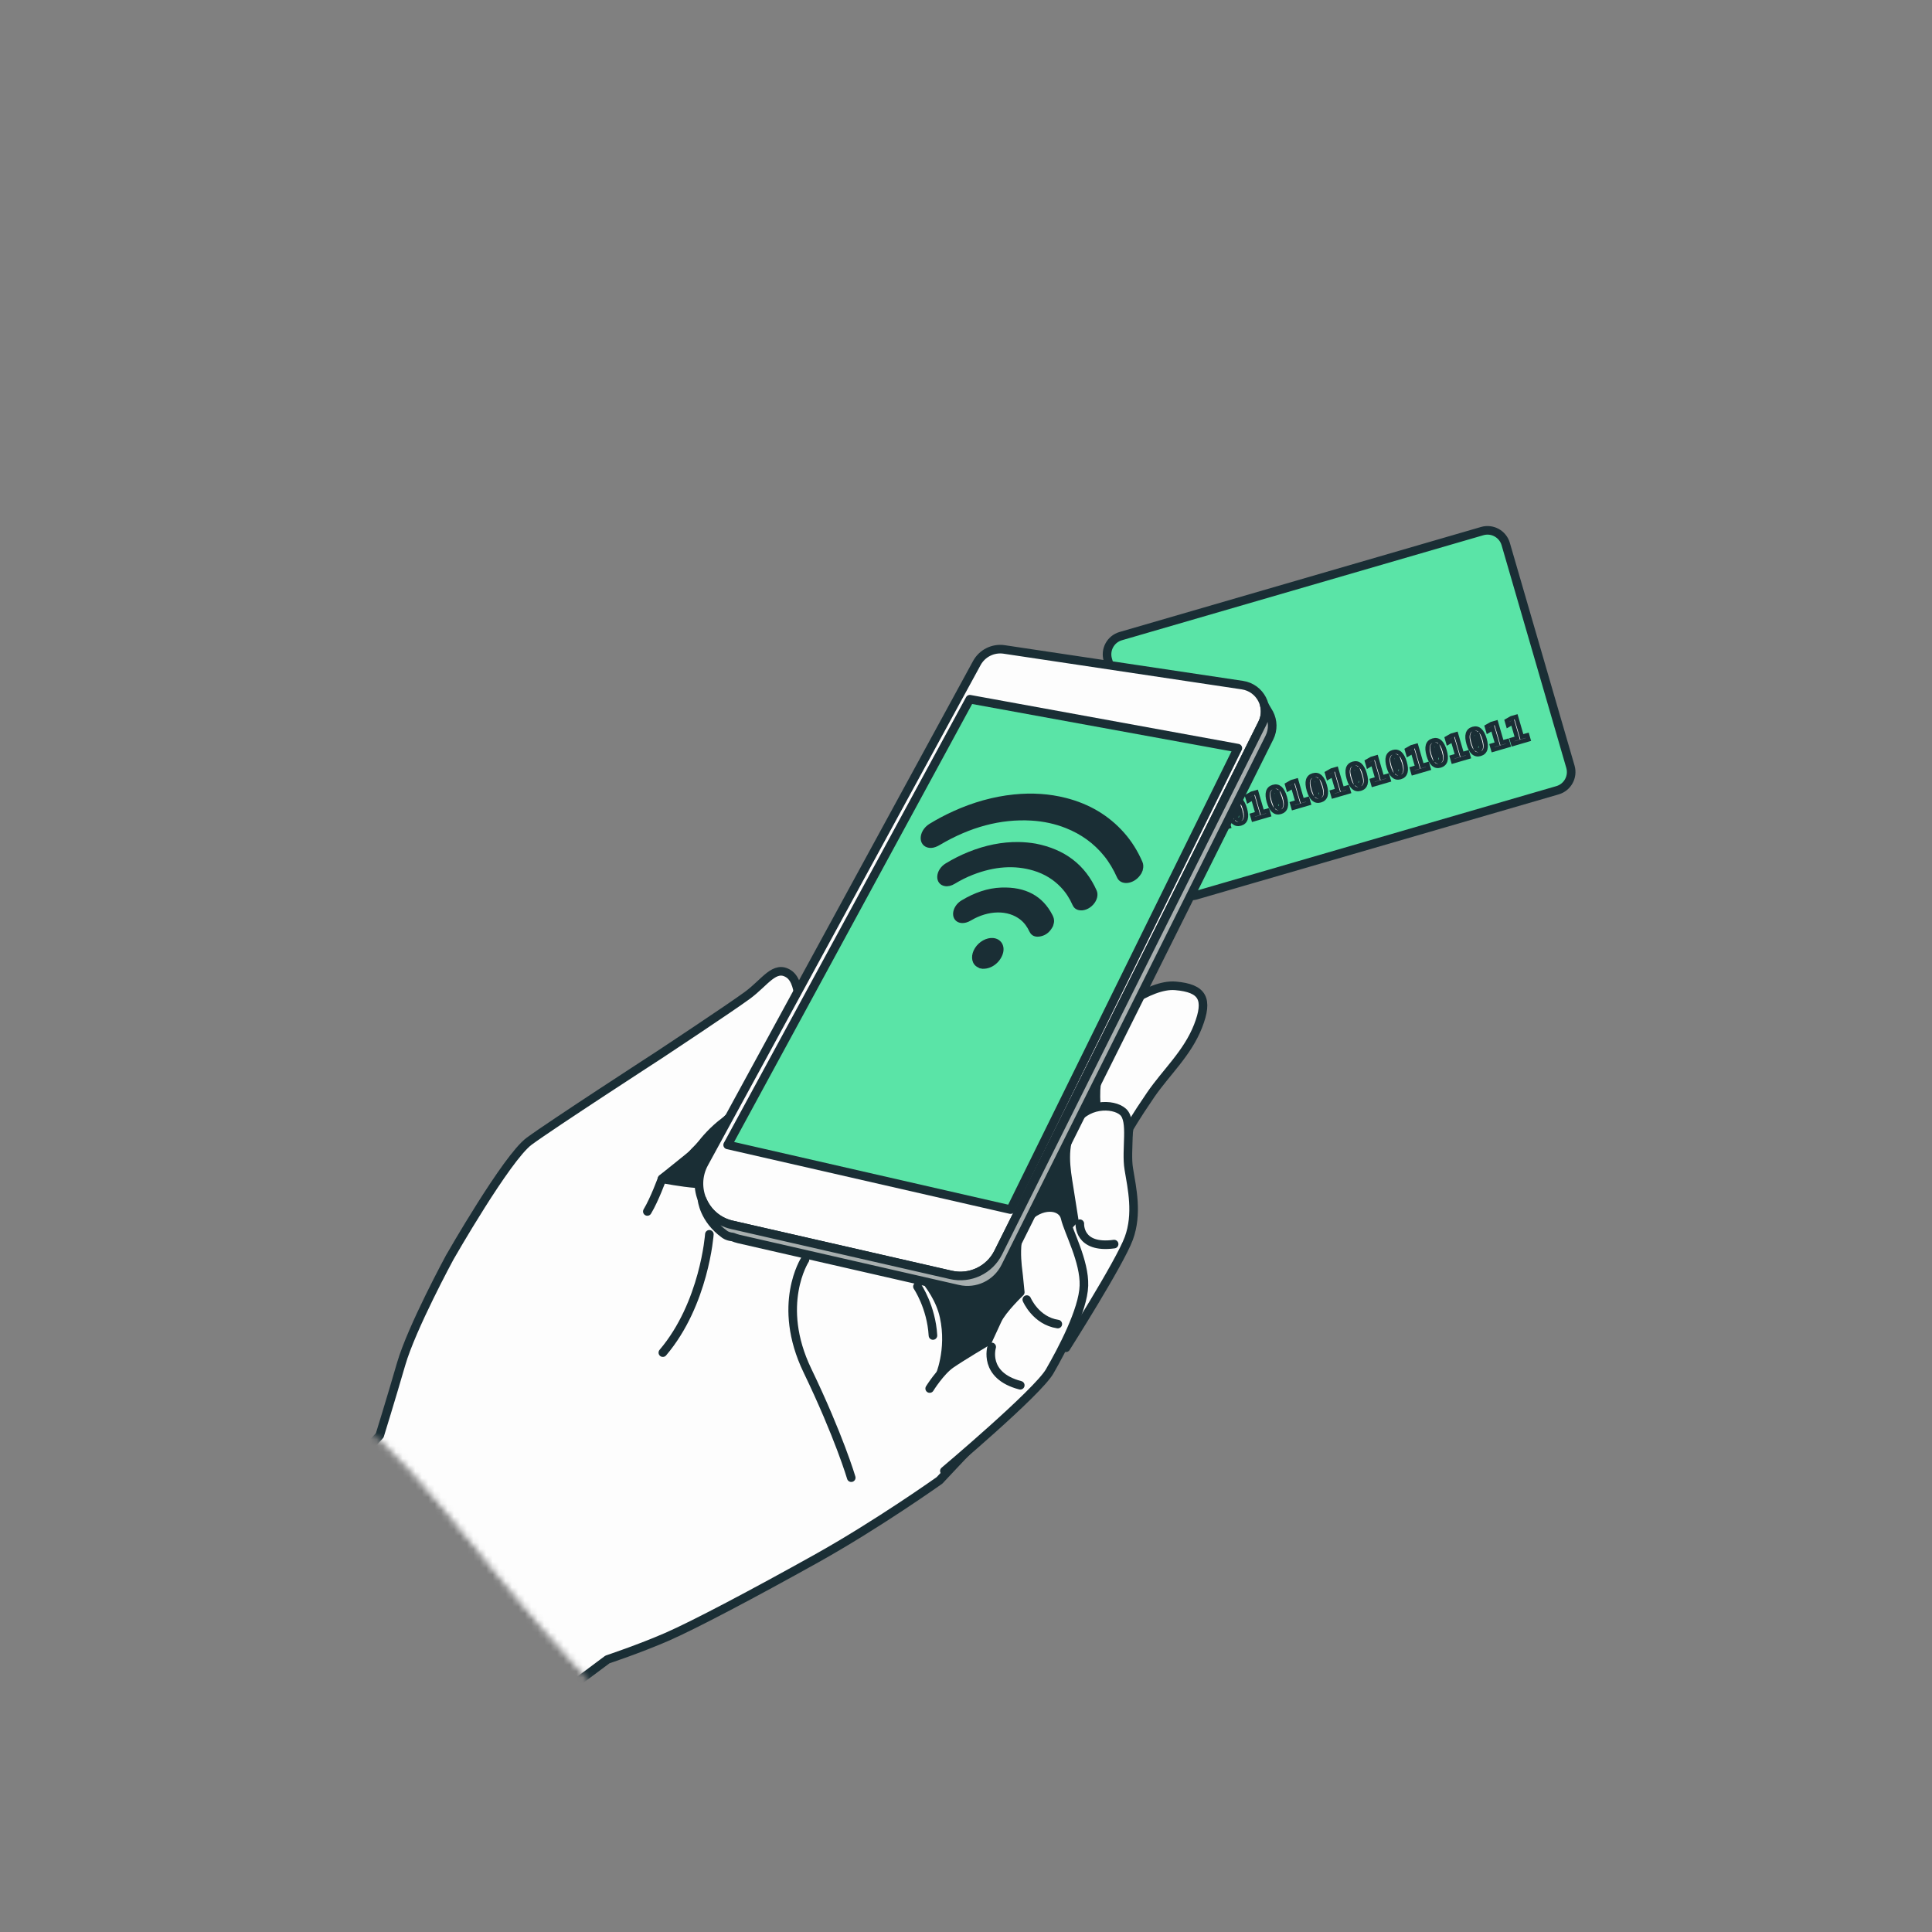 <svg width="300" height="300" viewBox="0 0 300 300" fill="none" xmlns="http://www.w3.org/2000/svg">
<rect x="0" y="0" width="300" height="300" fill="#808080" stroke="none"/>
<mask id="mask0_79_1194" style="mask-type:alpha" maskUnits="userSpaceOnUse" x="4" y="12" width="292" height="285">
<mask id="mask1_79_1194" style="mask-type:luminance" maskUnits="userSpaceOnUse" x="0" y="0" width="300" height="300">
<path d="M0 0H300V300H0V0Z" fill="white"/>
</mask>
<g mask="url(#mask1_79_1194)">
<path d="M271.839 244.127C270.774 245.871 269.669 247.581 268.517 249.251C253.186 271.474 228.24 286.312 204.204 292.7C193.675 295.503 182.905 296.833 172.184 296.965C101.868 297.799 77.636 236.68 55.409 220.505C33.182 204.33 -0.856 176.804 4.959 120.996C9.374 78.563 33.609 38.511 76.421 21.113C81.136 19.191 86.081 17.544 91.249 16.206C100.861 13.715 111.248 12.264 122.403 12.037C154.444 11.383 180.22 20.111 205.109 41.047C210.895 45.913 216.633 51.382 224.286 52.164C229.848 52.733 235.186 50.781 229.507 45.008C222.833 38.223 231.071 25.434 248.217 34.915C276.852 50.749 287.946 83.592 292.71 116.818C298.558 157.602 293.895 208.01 271.839 244.127Z" fill="#5AE4A7"/>
<mask id="mask2_79_1194" style="mask-type:luminance" maskUnits="userSpaceOnUse" x="4" y="12" width="292" height="285">
<path d="M4.301 12.004H295.019V296.973H4.301V12.004Z" fill="white"/>
</mask>
<g mask="url(#mask2_79_1194)">
<g opacity="0.7">
<path d="M271.839 244.127C270.774 245.871 269.669 247.581 268.517 249.251C253.186 271.474 228.24 286.312 204.204 292.7C193.675 295.503 182.905 296.833 172.184 296.965C101.868 297.799 77.636 236.68 55.409 220.505C33.182 204.33 -0.856 176.804 4.959 120.996C9.374 78.563 33.609 38.511 76.421 21.113C81.136 19.191 86.081 17.544 91.249 16.206C100.861 13.715 111.248 12.264 122.403 12.037C154.444 11.383 180.22 20.111 205.109 41.047C210.895 45.913 216.633 51.382 224.286 52.164C229.848 52.733 235.186 50.781 229.507 45.008C222.833 38.223 231.071 25.434 248.217 34.915C276.852 50.749 287.946 83.592 292.71 116.818C298.558 157.602 293.895 208.01 271.839 244.127Z" fill="white"/>
</g>
</g>
</g>
</mask>
<g mask="url(#mask0_79_1194)">
<path d="M241.848 122.711L185.717 139.02C184.155 139.474 182.521 138.575 182.067 137.013L172.018 102.427C171.564 100.865 172.462 99.231 174.025 98.777L230.155 82.468C231.717 82.014 233.351 82.912 233.806 84.474L243.854 119.06C244.309 120.623 243.41 122.257 241.848 122.711Z" fill="#5AE4A7"/>
<path d="M241.848 122.711L185.717 139.02C184.155 139.474 182.521 138.575 182.067 137.013L172.018 102.427C171.564 100.865 172.462 99.231 174.025 98.777L230.155 82.468C231.717 82.014 233.351 82.912 233.806 84.474L243.854 119.06C244.309 120.623 243.41 122.257 241.848 122.711Z" stroke="#1A2E35" stroke-width="1.333" stroke-miterlimit="10" stroke-linecap="round" stroke-linejoin="round"/>
<path d="M188.553 118.949L184.3 120.184C183.08 120.539 181.803 119.837 181.449 118.617L180.174 114.229C179.819 113.008 180.521 111.732 181.741 111.377L185.994 110.142C187.214 109.787 188.491 110.489 188.845 111.709L190.12 116.097C190.475 117.318 189.773 118.594 188.553 118.949Z" fill="#FDFDFD"/>
<path d="M188.553 118.949L184.3 120.184C183.08 120.539 181.803 119.837 181.449 118.617L180.174 114.229C179.819 113.008 180.521 111.732 181.741 111.377L185.994 110.142C187.214 109.787 188.491 110.489 188.845 111.709L190.12 116.097C190.475 117.318 189.773 118.594 188.553 118.949Z" stroke="#1A2E35" stroke-width="1.333" stroke-miterlimit="10" stroke-linecap="round" stroke-linejoin="round"/>
<path d="M185.032 119.825L182.552 111.289" stroke="#1A2E35" stroke-width="1.333" stroke-miterlimit="10" stroke-linecap="round" stroke-linejoin="round"/>
<path d="M187.725 119.043L185.796 112.405L188.794 111.533" stroke="#1A2E35" stroke-width="1.333" stroke-miterlimit="10" stroke-linecap="round" stroke-linejoin="round"/>
<path d="M180.299 114.319L183.108 113.502" stroke="#1A2E35" stroke-width="1.333" stroke-miterlimit="10" stroke-linecap="round" stroke-linejoin="round"/>
<path d="M180.843 116.192L183.653 115.376" stroke="#1A2E35" stroke-width="1.333" stroke-miterlimit="10" stroke-linecap="round" stroke-linejoin="round"/>
<path d="M181.404 118.124L184.214 117.307" stroke="#1A2E35" stroke-width="1.333" stroke-miterlimit="10" stroke-linecap="round" stroke-linejoin="round"/>
<path d="M186.621 114.45L189.431 113.633" stroke="#1A2E35" stroke-width="1.333" stroke-miterlimit="10" stroke-linecap="round" stroke-linejoin="round"/>
<path d="M187.199 116.44L189.774 115.692" stroke="#1A2E35" stroke-width="1.333" stroke-miterlimit="10" stroke-linecap="round" stroke-linejoin="round"/>
<path d="M185.779 128.858C185.919 129.044 186.074 129.113 186.245 129.063C186.418 129.013 186.513 128.871 186.531 128.639C186.549 128.406 186.491 128.061 186.358 127.601C186.307 127.427 186.256 127.272 186.204 127.139L185.733 128.792C185.749 128.816 185.764 128.838 185.779 128.858ZM185.478 126.425C185.307 126.474 185.213 126.615 185.195 126.848C185.177 127.08 185.235 127.427 185.369 127.889C185.41 128.031 185.451 128.16 185.492 128.276L185.956 126.643C185.953 126.638 185.95 126.634 185.947 126.629C185.807 126.443 185.651 126.374 185.478 126.425ZM184.622 128.105C184.433 127.455 184.395 126.937 184.506 126.553C184.618 126.168 184.881 125.916 185.296 125.796C185.712 125.675 186.069 125.746 186.37 126.01C186.67 126.274 186.915 126.732 187.105 127.384C187.294 128.034 187.332 128.552 187.22 128.936C187.108 129.319 186.844 129.571 186.427 129.692C186.013 129.812 185.656 129.74 185.356 129.476C185.055 129.211 184.81 128.754 184.622 128.105Z" fill="#FDFDFD"/>
<path d="M185.779 128.858C185.919 129.044 186.074 129.113 186.245 129.063C186.418 129.013 186.513 128.871 186.531 128.639C186.549 128.406 186.491 128.061 186.358 127.601C186.307 127.427 186.256 127.272 186.204 127.139L185.733 128.792C185.749 128.816 185.764 128.838 185.779 128.858ZM185.478 126.425C185.307 126.474 185.213 126.615 185.195 126.848C185.177 127.08 185.235 127.427 185.369 127.889C185.41 128.031 185.451 128.16 185.492 128.276L185.956 126.643C185.953 126.638 185.95 126.634 185.947 126.629C185.807 126.443 185.651 126.374 185.478 126.425ZM184.622 128.105C184.433 127.455 184.395 126.937 184.506 126.553C184.618 126.168 184.881 125.916 185.296 125.796C185.712 125.675 186.069 125.746 186.37 126.01C186.67 126.274 186.915 126.732 187.105 127.384C187.294 128.034 187.332 128.552 187.22 128.936C187.108 129.319 186.844 129.571 186.427 129.692C186.013 129.812 185.656 129.74 185.356 129.476C185.055 129.211 184.81 128.754 184.622 128.105Z" stroke="#1A2E35" stroke-width="0.667" stroke-miterlimit="10"/>
<path d="M188.241 128.377L189.071 128.136L188.363 125.698L187.647 126.114L187.452 125.445L188.175 125.032L188.892 124.824L189.794 127.926L190.623 127.684L190.814 128.338L188.432 129.031L188.241 128.377Z" fill="#FDFDFD"/>
<path d="M188.241 128.377L189.071 128.136L188.363 125.698L187.647 126.114L187.452 125.445L188.175 125.032L188.892 124.824L189.794 127.926L190.623 127.684L190.814 128.338L188.432 129.031L188.241 128.377Z" stroke="#1A2E35" stroke-width="0.667" stroke-miterlimit="10"/>
<path d="M191.982 127.055C192.122 127.242 192.277 127.31 192.448 127.261C192.621 127.211 192.716 127.069 192.734 126.837C192.752 126.604 192.694 126.259 192.561 125.799C192.51 125.624 192.459 125.47 192.407 125.336L191.936 126.99C191.952 127.014 191.967 127.036 191.982 127.055ZM191.681 124.622C191.51 124.672 191.416 124.813 191.398 125.045C191.38 125.278 191.438 125.625 191.572 126.086C191.613 126.229 191.654 126.358 191.696 126.473L192.159 124.841C192.156 124.836 192.153 124.832 192.15 124.827C192.01 124.64 191.854 124.572 191.681 124.622ZM190.825 126.303C190.636 125.653 190.598 125.135 190.709 124.751C190.821 124.366 191.084 124.114 191.499 123.994C191.915 123.872 192.273 123.944 192.573 124.208C192.873 124.471 193.118 124.93 193.308 125.582C193.497 126.232 193.535 126.749 193.423 127.133C193.311 127.517 193.047 127.769 192.63 127.89C192.216 128.01 191.859 127.938 191.559 127.673C191.258 127.409 191.013 126.952 190.825 126.303Z" fill="#FDFDFD"/>
<path d="M191.982 127.055C192.122 127.242 192.277 127.31 192.448 127.261C192.621 127.211 192.716 127.069 192.734 126.837C192.752 126.604 192.694 126.259 192.561 125.799C192.51 125.624 192.459 125.47 192.407 125.336L191.936 126.99C191.952 127.014 191.967 127.036 191.982 127.055ZM191.681 124.622C191.51 124.672 191.416 124.813 191.398 125.045C191.38 125.278 191.438 125.625 191.572 126.086C191.613 126.229 191.654 126.358 191.696 126.473L192.159 124.841C192.156 124.836 192.153 124.832 192.15 124.827C192.01 124.64 191.854 124.572 191.681 124.622ZM190.825 126.303C190.636 125.653 190.598 125.135 190.709 124.751C190.821 124.366 191.084 124.114 191.499 123.994C191.915 123.872 192.273 123.944 192.573 124.208C192.873 124.471 193.118 124.93 193.308 125.582C193.497 126.232 193.535 126.749 193.423 127.133C193.311 127.517 193.047 127.769 192.63 127.89C192.216 128.01 191.859 127.938 191.559 127.673C191.258 127.409 191.013 126.952 190.825 126.303Z" stroke="#1A2E35" stroke-width="0.667" stroke-miterlimit="10"/>
<path d="M194.444 126.574L195.275 126.333L194.566 123.896L193.85 124.311L193.655 123.642L194.378 123.231L195.095 123.022L195.996 126.123L196.826 125.882L197.016 126.536L194.634 127.228L194.444 126.574Z" fill="#FDFDFD"/>
<path d="M194.444 126.574L195.275 126.333L194.566 123.896L193.85 124.311L193.655 123.642L194.378 123.231L195.095 123.022L195.996 126.123L196.826 125.882L197.016 126.536L194.634 127.228L194.444 126.574Z" stroke="#1A2E35" stroke-width="0.667" stroke-miterlimit="10"/>
<path d="M198.185 125.253C198.324 125.44 198.48 125.508 198.651 125.458C198.824 125.408 198.919 125.267 198.937 125.035C198.954 124.802 198.897 124.456 198.764 123.997C198.713 123.822 198.662 123.668 198.61 123.534L198.138 125.188C198.155 125.212 198.17 125.234 198.185 125.253ZM197.884 122.82C197.713 122.87 197.619 123.011 197.601 123.243C197.583 123.476 197.641 123.823 197.775 124.284C197.816 124.426 197.857 124.555 197.898 124.67L198.362 123.038C198.359 123.034 198.356 123.029 198.353 123.025C198.213 122.838 198.057 122.77 197.884 122.82ZM197.028 124.501C196.839 123.85 196.8 123.332 196.912 122.948C197.024 122.564 197.287 122.311 197.702 122.191C198.117 122.07 198.475 122.141 198.776 122.405C199.076 122.669 199.321 123.127 199.511 123.779C199.7 124.43 199.738 124.947 199.626 125.331C199.514 125.714 199.25 125.966 198.833 126.088C198.419 126.208 198.062 126.136 197.762 125.871C197.461 125.606 197.216 125.15 197.028 124.501Z" fill="#FDFDFD"/>
<path d="M198.185 125.253C198.324 125.44 198.48 125.508 198.651 125.458C198.824 125.408 198.919 125.267 198.937 125.035C198.954 124.802 198.897 124.456 198.764 123.997C198.713 123.822 198.662 123.668 198.61 123.534L198.138 125.188C198.155 125.212 198.17 125.234 198.185 125.253ZM197.884 122.82C197.713 122.87 197.619 123.011 197.601 123.243C197.583 123.476 197.641 123.823 197.775 124.284C197.816 124.426 197.857 124.555 197.898 124.67L198.362 123.038C198.359 123.034 198.356 123.029 198.353 123.025C198.213 122.838 198.057 122.77 197.884 122.82ZM197.028 124.501C196.839 123.85 196.8 123.332 196.912 122.948C197.024 122.564 197.287 122.311 197.702 122.191C198.117 122.07 198.475 122.141 198.776 122.405C199.076 122.669 199.321 123.127 199.511 123.779C199.7 124.43 199.738 124.947 199.626 125.331C199.514 125.714 199.25 125.966 198.833 126.088C198.419 126.208 198.062 126.136 197.762 125.871C197.461 125.606 197.216 125.15 197.028 124.501Z" stroke="#1A2E35" stroke-width="0.667" stroke-miterlimit="10"/>
<path d="M200.647 124.772L201.477 124.531L200.769 122.094L200.053 122.509L199.858 121.84L200.581 121.428L201.298 121.22L202.199 124.321L203.029 124.08L203.219 124.734L200.837 125.426L200.647 124.772Z" fill="#FDFDFD"/>
<path d="M200.647 124.772L201.477 124.531L200.769 122.094L200.053 122.509L199.858 121.84L200.581 121.428L201.298 121.22L202.199 124.321L203.029 124.08L203.219 124.734L200.837 125.426L200.647 124.772Z" stroke="#1A2E35" stroke-width="0.667" stroke-miterlimit="10"/>
<path d="M204.388 123.451C204.527 123.637 204.683 123.706 204.854 123.656C205.027 123.606 205.122 123.465 205.139 123.232C205.157 123 205.1 122.654 204.967 122.194C204.916 122.02 204.865 121.866 204.813 121.732L204.341 123.385C204.358 123.409 204.373 123.432 204.388 123.451ZM204.087 121.018C203.916 121.068 203.822 121.209 203.804 121.441C203.786 121.674 203.844 122.02 203.978 122.481C204.019 122.624 204.06 122.753 204.101 122.868L204.565 121.236C204.562 121.231 204.559 121.227 204.556 121.222C204.416 121.036 204.26 120.967 204.087 121.018ZM203.231 122.698C203.042 122.048 203.003 121.53 203.115 121.146C203.227 120.762 203.49 120.509 203.905 120.389C204.32 120.268 204.678 120.339 204.979 120.603C205.279 120.867 205.524 121.325 205.714 121.977C205.903 122.628 205.941 123.145 205.829 123.529C205.717 123.912 205.453 124.164 205.036 124.285C204.622 124.405 204.265 124.333 203.964 124.069C203.664 123.804 203.419 123.348 203.231 122.698Z" fill="#FDFDFD"/>
<path d="M204.388 123.451C204.527 123.637 204.683 123.706 204.854 123.656C205.027 123.606 205.122 123.465 205.139 123.232C205.157 123 205.1 122.654 204.967 122.194C204.916 122.02 204.865 121.866 204.813 121.732L204.341 123.385C204.358 123.409 204.373 123.432 204.388 123.451ZM204.087 121.018C203.916 121.068 203.822 121.209 203.804 121.441C203.786 121.674 203.844 122.02 203.978 122.481C204.019 122.624 204.06 122.753 204.101 122.868L204.565 121.236C204.562 121.231 204.559 121.227 204.556 121.222C204.416 121.036 204.26 120.967 204.087 121.018ZM203.231 122.698C203.042 122.048 203.003 121.53 203.115 121.146C203.227 120.762 203.49 120.509 203.905 120.389C204.32 120.268 204.678 120.339 204.979 120.603C205.279 120.867 205.524 121.325 205.714 121.977C205.903 122.628 205.941 123.145 205.829 123.529C205.717 123.912 205.453 124.164 205.036 124.285C204.622 124.405 204.265 124.333 203.964 124.069C203.664 123.804 203.419 123.348 203.231 122.698Z" stroke="#1A2E35" stroke-width="0.667" stroke-miterlimit="10"/>
<path d="M206.85 122.97L207.68 122.729L206.972 120.291L206.255 120.707L206.061 120.038L206.784 119.626L207.501 119.417L208.402 122.519L209.232 122.277L209.422 122.931L207.04 123.624L206.85 122.97Z" fill="#FDFDFD"/>
<path d="M206.85 122.97L207.68 122.729L206.972 120.291L206.255 120.707L206.061 120.038L206.784 119.626L207.501 119.417L208.402 122.519L209.232 122.277L209.422 122.931L207.04 123.624L206.85 122.97Z" stroke="#1A2E35" stroke-width="0.667" stroke-miterlimit="10"/>
<path d="M210.59 121.648C210.73 121.835 210.886 121.903 211.057 121.854C211.229 121.804 211.325 121.662 211.343 121.43C211.36 121.197 211.303 120.852 211.169 120.392C211.118 120.217 211.067 120.063 211.016 119.929L210.544 121.583C210.56 121.607 210.575 121.629 210.59 121.648ZM210.29 119.215C210.119 119.265 210.025 119.406 210.007 119.638C209.989 119.871 210.047 120.218 210.181 120.679C210.222 120.822 210.263 120.951 210.304 121.066L210.768 119.434C210.765 119.429 210.761 119.425 210.758 119.42C210.619 119.233 210.463 119.165 210.29 119.215ZM209.434 120.896C209.245 120.246 209.206 119.728 209.318 119.344C209.43 118.959 209.693 118.707 210.107 118.587C210.523 118.465 210.881 118.537 211.181 118.801C211.482 119.065 211.727 119.523 211.916 120.175C212.105 120.825 212.144 121.342 212.032 121.726C211.919 122.11 211.655 122.362 211.239 122.483C210.825 122.603 210.468 122.531 210.167 122.266C209.867 122.002 209.622 121.545 209.434 120.896Z" fill="#FDFDFD"/>
<path d="M210.59 121.648C210.73 121.835 210.886 121.903 211.057 121.854C211.229 121.804 211.325 121.662 211.343 121.43C211.36 121.197 211.303 120.852 211.169 120.392C211.118 120.217 211.067 120.063 211.016 119.929L210.544 121.583C210.56 121.607 210.575 121.629 210.59 121.648ZM210.29 119.215C210.119 119.265 210.025 119.406 210.007 119.638C209.989 119.871 210.047 120.218 210.181 120.679C210.222 120.822 210.263 120.951 210.304 121.066L210.768 119.434C210.765 119.429 210.761 119.425 210.758 119.42C210.619 119.233 210.463 119.165 210.29 119.215ZM209.434 120.896C209.245 120.246 209.206 119.728 209.318 119.344C209.43 118.959 209.693 118.707 210.107 118.587C210.523 118.465 210.881 118.537 211.181 118.801C211.482 119.065 211.727 119.523 211.916 120.175C212.105 120.825 212.144 121.342 212.032 121.726C211.919 122.11 211.655 122.362 211.239 122.483C210.825 122.603 210.468 122.531 210.167 122.266C209.867 122.002 209.622 121.545 209.434 120.896Z" stroke="#1A2E35" stroke-width="0.667" stroke-miterlimit="10"/>
<path d="M213.053 121.168L213.883 120.926L213.175 118.489L212.458 118.904L212.264 118.235L212.987 117.823L213.704 117.615L214.605 120.716L215.435 120.475L215.625 121.129L213.243 121.822L213.053 121.168Z" fill="#FDFDFD"/>
<path d="M213.053 121.168L213.883 120.926L213.175 118.489L212.458 118.904L212.264 118.235L212.987 117.823L213.704 117.615L214.605 120.716L215.435 120.475L215.625 121.129L213.243 121.822L213.053 121.168Z" stroke="#1A2E35" stroke-width="0.667" stroke-miterlimit="10"/>
<path d="M216.793 119.846C216.933 120.033 217.089 120.101 217.26 120.051C217.432 120.002 217.528 119.86 217.546 119.628C217.563 119.395 217.506 119.049 217.372 118.59C217.321 118.415 217.27 118.261 217.219 118.127L216.747 119.781C216.763 119.805 216.778 119.827 216.793 119.846ZM216.493 117.413C216.322 117.463 216.228 117.604 216.21 117.836C216.192 118.069 216.25 118.416 216.384 118.877C216.425 119.019 216.466 119.148 216.507 119.264L216.971 117.632C216.968 117.627 216.964 117.623 216.961 117.618C216.822 117.431 216.666 117.363 216.493 117.413ZM215.637 119.094C215.448 118.443 215.409 117.926 215.521 117.542C215.633 117.157 215.896 116.904 216.31 116.784C216.726 116.663 217.084 116.735 217.384 116.999C217.685 117.262 217.93 117.72 218.119 118.373C218.308 119.023 218.347 119.54 218.235 119.924C218.122 120.308 217.858 120.56 217.442 120.681C217.028 120.801 216.671 120.729 216.37 120.464C216.07 120.2 215.825 119.743 215.637 119.094Z" fill="#FDFDFD"/>
<path d="M216.793 119.846C216.933 120.033 217.089 120.101 217.26 120.051C217.432 120.002 217.528 119.86 217.546 119.628C217.563 119.395 217.506 119.049 217.372 118.59C217.321 118.415 217.27 118.261 217.219 118.127L216.747 119.781C216.763 119.805 216.778 119.827 216.793 119.846ZM216.493 117.413C216.322 117.463 216.228 117.604 216.21 117.836C216.192 118.069 216.25 118.416 216.384 118.877C216.425 119.019 216.466 119.148 216.507 119.264L216.971 117.632C216.968 117.627 216.964 117.623 216.961 117.618C216.822 117.431 216.666 117.363 216.493 117.413ZM215.637 119.094C215.448 118.443 215.409 117.926 215.521 117.542C215.633 117.157 215.896 116.904 216.31 116.784C216.726 116.663 217.084 116.735 217.384 116.999C217.685 117.262 217.93 117.72 218.119 118.373C218.308 119.023 218.347 119.54 218.235 119.924C218.122 120.308 217.858 120.56 217.442 120.681C217.028 120.801 216.671 120.729 216.37 120.464C216.07 120.2 215.825 119.743 215.637 119.094Z" stroke="#1A2E35" stroke-width="0.667" stroke-miterlimit="10"/>
<path d="M219.256 119.365L220.086 119.124L219.378 116.687L218.661 117.102L218.467 116.433L219.19 116.021L219.907 115.813L220.808 118.915L221.638 118.673L221.828 119.327L219.446 120.019L219.256 119.365Z" fill="#FDFDFD"/>
<path d="M219.256 119.365L220.086 119.124L219.378 116.687L218.661 117.102L218.467 116.433L219.19 116.021L219.907 115.813L220.808 118.915L221.638 118.673L221.828 119.327L219.446 120.019L219.256 119.365Z" stroke="#1A2E35" stroke-width="0.667" stroke-miterlimit="10"/>
<path d="M222.996 118.044C223.136 118.231 223.291 118.299 223.462 118.249C223.635 118.199 223.731 118.058 223.749 117.826C223.766 117.593 223.708 117.247 223.575 116.788C223.524 116.613 223.473 116.459 223.422 116.325L222.95 117.979C222.966 118.003 222.981 118.025 222.996 118.044ZM222.696 115.611C222.525 115.661 222.43 115.802 222.412 116.034C222.394 116.267 222.453 116.614 222.586 117.074C222.628 117.217 222.669 117.346 222.709 117.461L223.174 115.829C223.171 115.825 223.167 115.82 223.164 115.816C223.024 115.629 222.868 115.561 222.696 115.611ZM221.839 117.292C221.65 116.641 221.612 116.123 221.724 115.739C221.836 115.355 222.099 115.102 222.513 114.982C222.929 114.861 223.287 114.932 223.587 115.196C223.888 115.46 224.133 115.918 224.322 116.57C224.511 117.221 224.55 117.738 224.437 118.122C224.325 118.505 224.061 118.757 223.645 118.879C223.231 118.999 222.874 118.927 222.573 118.662C222.273 118.397 222.028 117.941 221.839 117.292Z" fill="#FDFDFD"/>
<path d="M222.996 118.044C223.136 118.231 223.291 118.299 223.462 118.249C223.635 118.199 223.731 118.058 223.749 117.826C223.766 117.593 223.708 117.247 223.575 116.788C223.524 116.613 223.473 116.459 223.422 116.325L222.95 117.979C222.966 118.003 222.981 118.025 222.996 118.044ZM222.696 115.611C222.525 115.661 222.43 115.802 222.412 116.034C222.394 116.267 222.453 116.614 222.586 117.074C222.628 117.217 222.669 117.346 222.709 117.461L223.174 115.829C223.171 115.825 223.167 115.82 223.164 115.816C223.024 115.629 222.868 115.561 222.696 115.611ZM221.839 117.292C221.65 116.641 221.612 116.123 221.724 115.739C221.836 115.355 222.099 115.102 222.513 114.982C222.929 114.861 223.287 114.932 223.587 115.196C223.888 115.46 224.133 115.918 224.322 116.57C224.511 117.221 224.55 117.738 224.437 118.122C224.325 118.505 224.061 118.757 223.645 118.879C223.231 118.999 222.874 118.927 222.573 118.662C222.273 118.397 222.028 117.941 221.839 117.292Z" stroke="#1A2E35" stroke-width="0.667" stroke-miterlimit="10"/>
<path d="M225.459 117.563L226.289 117.322L225.581 114.885L224.864 115.3L224.67 114.631L225.393 114.219L226.11 114.01L227.011 117.112L227.841 116.871L228.031 117.525L225.649 118.217L225.459 117.563Z" fill="#FDFDFD"/>
<path d="M225.459 117.563L226.289 117.322L225.581 114.885L224.864 115.3L224.67 114.631L225.393 114.219L226.11 114.01L227.011 117.112L227.841 116.871L228.031 117.525L225.649 118.217L225.459 117.563Z" stroke="#1A2E35" stroke-width="0.667" stroke-miterlimit="10"/>
<path d="M229.199 116.242C229.339 116.428 229.494 116.497 229.665 116.447C229.838 116.397 229.934 116.255 229.952 116.023C229.969 115.79 229.911 115.445 229.778 114.985C229.727 114.811 229.676 114.656 229.625 114.522L229.153 116.176C229.169 116.2 229.184 116.222 229.199 116.242ZM228.899 113.809C228.728 113.858 228.633 113.999 228.615 114.232C228.597 114.464 228.656 114.811 228.789 115.272C228.831 115.415 228.872 115.544 228.912 115.659L229.377 114.027C229.374 114.022 229.37 114.018 229.367 114.013C229.227 113.827 229.071 113.758 228.899 113.809ZM228.042 115.489C227.853 114.839 227.815 114.321 227.927 113.937C228.039 113.552 228.302 113.3 228.716 113.18C229.132 113.059 229.49 113.13 229.79 113.394C230.091 113.657 230.336 114.116 230.525 114.768C230.714 115.418 230.753 115.936 230.64 116.319C230.528 116.703 230.264 116.955 229.848 117.076C229.434 117.196 229.077 117.124 228.776 116.86C228.476 116.595 228.231 116.138 228.042 115.489Z" fill="#FDFDFD"/>
<path d="M229.199 116.242C229.339 116.428 229.494 116.497 229.665 116.447C229.838 116.397 229.934 116.255 229.952 116.023C229.969 115.79 229.911 115.445 229.778 114.985C229.727 114.811 229.676 114.656 229.625 114.522L229.153 116.176C229.169 116.2 229.184 116.222 229.199 116.242ZM228.899 113.809C228.728 113.858 228.633 113.999 228.615 114.232C228.597 114.464 228.656 114.811 228.789 115.272C228.831 115.415 228.872 115.544 228.912 115.659L229.377 114.027C229.374 114.022 229.37 114.018 229.367 114.013C229.227 113.827 229.071 113.758 228.899 113.809ZM228.042 115.489C227.853 114.839 227.815 114.321 227.927 113.937C228.039 113.552 228.302 113.3 228.716 113.18C229.132 113.059 229.49 113.13 229.79 113.394C230.091 113.657 230.336 114.116 230.525 114.768C230.714 115.418 230.753 115.936 230.64 116.319C230.528 116.703 230.264 116.955 229.848 117.076C229.434 117.196 229.077 117.124 228.776 116.86C228.476 116.595 228.231 116.138 228.042 115.489Z" stroke="#1A2E35" stroke-width="0.667" stroke-miterlimit="10"/>
<path d="M231.662 115.761L232.491 115.519L231.783 113.082L231.067 113.497L230.873 112.828L231.596 112.417L232.313 112.208L233.214 115.31L234.044 115.068L234.234 115.722L231.852 116.415L231.662 115.761Z" fill="#FDFDFD"/>
<path d="M231.662 115.761L232.491 115.519L231.783 113.082L231.067 113.497L230.873 112.828L231.596 112.417L232.313 112.208L233.214 115.31L234.044 115.068L234.234 115.722L231.852 116.415L231.662 115.761Z" stroke="#1A2E35" stroke-width="0.667" stroke-miterlimit="10"/>
<path d="M234.763 114.86L235.593 114.618L234.885 112.181L234.168 112.596L233.974 111.927L234.697 111.516L235.414 111.307L236.315 114.408L237.145 114.167L237.335 114.821L234.953 115.514L234.763 114.86Z" fill="#FDFDFD"/>
<path d="M234.763 114.86L235.593 114.618L234.885 112.181L234.168 112.596L233.974 111.927L234.697 111.516L235.414 111.307L236.315 114.408L237.145 114.167L237.335 114.821L234.953 115.514L234.763 114.86Z" stroke="#1A2E35" stroke-width="0.667" stroke-miterlimit="10"/>
<path d="M182.531 153.083C178.295 152.715 172.403 157.87 172.403 157.87L123.972 158.608C123.972 158.608 124.708 152.715 122.498 151.241C120.289 149.768 118.815 152.53 116.053 154.556C113.291 156.582 102.426 163.763 102.426 163.763C102.426 163.763 85.669 174.628 82.17 177.207C78.671 179.784 69.832 195.253 69.832 195.253C69.832 195.253 63.939 206.117 62.282 211.826C60.624 217.535 58.967 222.875 58.967 222.875L55.8 226.364V271.581H75.693L94.324 257.679C94.324 257.679 99.296 256.022 103.531 254.18C107.766 252.339 117.158 247.367 126.734 242.027C136.31 236.686 145.885 229.873 145.885 229.873C145.885 229.873 156.566 218.456 161.17 213.852C165.774 209.248 170.193 199.857 171.666 194.7C173.139 189.544 175.349 175.18 175.349 175.18C175.349 175.18 176.27 173.523 178.663 170.025C181.058 166.525 184.373 163.58 186.03 159.344C187.687 155.108 186.766 153.451 182.531 153.083Z" fill="#FDFDFD"/>
<path d="M182.531 153.083C178.295 152.715 172.403 157.87 172.403 157.87L123.972 158.608C123.972 158.608 124.708 152.715 122.498 151.241C120.289 149.768 118.815 152.53 116.053 154.556C113.291 156.582 102.426 163.763 102.426 163.763C102.426 163.763 85.669 174.628 82.17 177.207C78.671 179.784 69.832 195.253 69.832 195.253C69.832 195.253 63.939 206.117 62.282 211.826C60.624 217.535 58.967 222.875 58.967 222.875L55.8 226.364V271.581H75.693L94.324 257.679C94.324 257.679 99.296 256.022 103.531 254.18C107.766 252.339 117.158 247.367 126.734 242.027C136.31 236.686 145.885 229.873 145.885 229.873C145.885 229.873 156.566 218.456 161.17 213.852C165.774 209.248 170.193 199.857 171.666 194.7C173.139 189.544 175.349 175.18 175.349 175.18C175.349 175.18 176.27 173.523 178.663 170.025C181.058 166.525 184.373 163.58 186.03 159.344C187.687 155.108 186.766 153.451 182.531 153.083Z" stroke="#1A2E35" stroke-width="1.333" stroke-miterlimit="10" stroke-linecap="round" stroke-linejoin="round"/>
<path d="M174.773 156.062C173.358 157.036 172.403 157.871 172.403 157.871L123.971 158.608C123.971 158.608 124.03 158.141 124.065 157.438C122.575 161.795 119.018 171.17 115.607 172.437C111.144 174.095 108.211 178.686 108.211 178.686L102.799 183.046C102.799 183.046 106.043 183.66 107.956 183.787C109.869 183.915 112.547 185.445 117.266 186.338C121.984 187.23 140.348 195.392 140.348 195.392C140.348 195.392 145.449 199.218 146.597 204.446C147.744 209.675 145.832 213.883 145.832 213.883L168.384 202.912C169.87 199.871 171.038 196.9 171.666 194.7C172.032 193.42 172.443 191.571 172.855 189.516L172.484 186.465C172.484 186.465 169.934 174.606 170.188 169.249C170.372 165.39 173.205 159.213 174.773 156.062Z" fill="#1A2E35"/>
<path d="M174.773 156.062C173.358 157.036 172.403 157.871 172.403 157.871L123.971 158.608C123.971 158.608 124.03 158.141 124.065 157.438C122.575 161.795 119.018 171.17 115.607 172.437C111.144 174.095 108.211 178.686 108.211 178.686L102.799 183.046C102.799 183.046 106.043 183.66 107.956 183.787C109.869 183.915 112.547 185.445 117.266 186.338C121.984 187.23 140.348 195.392 140.348 195.392C140.348 195.392 145.449 199.218 146.597 204.446C147.744 209.675 145.832 213.883 145.832 213.883L168.384 202.912C169.87 199.871 171.038 196.9 171.666 194.7C172.032 193.42 172.443 191.571 172.855 189.516L172.484 186.465C172.484 186.465 169.934 174.606 170.188 169.249C170.372 165.39 173.205 159.213 174.773 156.062Z" stroke="#1A2E35" stroke-width="1.333" stroke-miterlimit="10" stroke-linecap="round" stroke-linejoin="round"/>
<path d="M165.523 209.276C165.523 209.276 173.886 196.098 175.28 192.296C176.674 188.495 175.786 184.567 175.28 181.526C174.773 178.485 175.913 174.049 174.393 172.656C172.872 171.262 168.437 171.262 166.663 174.683C164.889 178.105 165.523 181.399 166.03 184.567C166.536 187.735 166.79 189.382 166.79 189.382C166.79 189.382 163.368 193.057 163.368 193.437" fill="#FDFDFD"/>
<path d="M165.523 209.276C165.523 209.276 173.886 196.098 175.28 192.296C176.674 188.495 175.786 184.567 175.28 181.526C174.773 178.485 175.913 174.049 174.393 172.656C172.872 171.262 168.437 171.262 166.663 174.683C164.889 178.105 165.523 181.399 166.03 184.567C166.536 187.735 166.79 189.382 166.79 189.382C166.79 189.382 163.368 193.057 163.368 193.437" stroke="#1A2E35" stroke-width="1.333" stroke-miterlimit="10" stroke-linecap="round" stroke-linejoin="round"/>
<path d="M146.642 228.41C146.642 228.41 161.088 216.246 162.989 212.951C164.889 209.657 168.184 203.448 168.31 199.646C168.437 195.844 165.903 191.282 165.396 189.129C164.889 186.974 161.468 186.848 159.314 189.382C157.16 191.917 158.047 196.858 158.173 198.125C158.3 199.392 158.427 200.66 158.427 200.66C158.427 200.66 155.639 203.321 154.879 204.968C154.119 206.615 153.358 208.262 153.358 208.262C153.358 208.262 149.303 210.67 147.656 211.81C146.009 212.951 144.361 215.612 144.361 215.612" fill="#FDFDFD"/>
<path d="M146.642 228.41C146.642 228.41 161.088 216.246 162.989 212.951C164.889 209.657 168.184 203.448 168.31 199.646C168.437 195.844 165.903 191.282 165.396 189.129C164.889 186.974 161.468 186.848 159.314 189.382C157.16 191.917 158.047 196.858 158.173 198.125C158.3 199.392 158.427 200.66 158.427 200.66C158.427 200.66 155.639 203.321 154.879 204.968C154.119 206.615 153.358 208.262 153.358 208.262C153.358 208.262 149.303 210.67 147.656 211.81C146.009 212.951 144.361 215.612 144.361 215.612" stroke="#1A2E35" stroke-width="1.333" stroke-miterlimit="10" stroke-linecap="round" stroke-linejoin="round"/>
<path d="M159.44 201.8C159.44 201.8 160.835 205.095 164.256 205.601" stroke="#1A2E35" stroke-width="1.333" stroke-miterlimit="10" stroke-linecap="round" stroke-linejoin="round"/>
<path d="M153.992 209.149C153.992 209.149 152.597 213.585 158.427 215.105" stroke="#1A2E35" stroke-width="1.333" stroke-miterlimit="10" stroke-linecap="round" stroke-linejoin="round"/>
<path d="M167.677 190.016C167.677 190.016 167.424 193.944 172.999 193.183" stroke="#1A2E35" stroke-width="1.333" stroke-miterlimit="10" stroke-linecap="round" stroke-linejoin="round"/>
<path d="M142.461 199.773C142.461 199.773 144.615 202.94 144.868 207.376" stroke="#1A2E35" stroke-width="1.333" stroke-miterlimit="10" stroke-linecap="round" stroke-linejoin="round"/>
<path d="M113.063 173.67C113.063 173.67 108.248 178.358 107.361 179.372C106.474 180.385 102.799 183.046 102.799 183.046C102.799 183.046 101.659 186.214 100.518 188.115" stroke="#1A2E35" stroke-width="1.333" stroke-miterlimit="10" stroke-linecap="round" stroke-linejoin="round"/>
<path d="M110.149 191.663C110.149 191.663 109.388 202.434 102.926 210.036" stroke="#1A2E35" stroke-width="1.333" stroke-miterlimit="10" stroke-linecap="round" stroke-linejoin="round"/>
<path d="M124.996 195.609C124.996 195.609 120.458 202.604 125.374 212.814C130.29 223.024 132.181 229.452 132.181 229.452" stroke="#1A2E35" stroke-width="1.333" stroke-miterlimit="10" stroke-linecap="round" stroke-linejoin="round"/>
<path d="M151.681 102.959L109.339 180.641C107.256 184.463 109.399 189.218 113.643 190.189L147.663 197.969C150.618 198.644 153.652 197.21 155.006 194.497L196.007 112.33C197.263 109.813 195.697 106.802 192.915 106.386L155.931 100.846C154.211 100.588 152.514 101.432 151.681 102.959Z" fill="#FDFDFD"/>
<path d="M151.681 102.959L109.339 180.641C107.256 184.463 109.399 189.218 113.643 190.189L147.663 197.969C150.618 198.644 153.652 197.21 155.006 194.497L196.007 112.33C197.263 109.813 195.697 106.802 192.915 106.386L155.931 100.846C154.211 100.588 152.514 101.432 151.681 102.959Z" stroke="#1A2E35" stroke-width="1.333" stroke-miterlimit="10" stroke-linecap="round" stroke-linejoin="round"/>
<path d="M150.596 108.574L112.989 177.782L156.918 187.828L192.214 116.171L150.596 108.574Z" fill="#5AE4A7"/>
<path d="M150.596 108.574L112.989 177.782L156.918 187.828L192.214 116.171L150.596 108.574Z" stroke="#1A2E35" stroke-width="1.333" stroke-miterlimit="10" stroke-linecap="round" stroke-linejoin="round"/>
<path d="M197.09 110.802L197.09 110.8L197.084 110.787C197.062 110.746 197.035 110.708 197.013 110.667L196.32 109.483C196.549 110.395 196.472 111.396 196.007 112.33L155.005 194.497C153.652 197.21 150.618 198.644 147.663 197.968L113.643 190.189C111.445 189.686 109.818 188.164 109.042 186.286L109.003 186.275C109.003 186.275 109.262 189.315 112.496 191.643C112.496 191.643 112.92 192.008 113.761 192.08C114.077 192.207 114.403 192.319 114.748 192.399L148.767 200.178C151.723 200.854 154.757 199.42 156.11 196.707L197.111 114.54C197.736 113.289 197.662 111.917 197.09 110.802Z" fill="#A8AFAF"/>
<path d="M197.09 110.802L197.09 110.8L197.084 110.787C197.062 110.746 197.035 110.708 197.013 110.667L196.32 109.483C196.549 110.395 196.472 111.396 196.007 112.33L155.005 194.497C153.652 197.21 150.618 198.644 147.663 197.968L113.643 190.189C111.445 189.686 109.818 188.164 109.042 186.286L109.003 186.275C109.003 186.275 109.262 189.315 112.496 191.643C112.496 191.643 112.92 192.008 113.761 192.08C114.077 192.207 114.403 192.319 114.748 192.399L148.767 200.178C151.723 200.854 154.757 199.42 156.11 196.707L197.111 114.54C197.736 113.289 197.662 111.917 197.09 110.802Z" stroke="#1A2E35" stroke-width="1.333" stroke-miterlimit="10" stroke-linecap="round" stroke-linejoin="round"/>
<path d="M177.238 135.619C177.175 135.712 177.114 135.806 177.048 135.897C176.015 137.339 174.034 137.547 173.459 136.263C172.907 135.029 172.239 133.884 171.403 132.86C169.845 130.949 167.871 129.524 165.487 128.58C163.832 127.925 162.052 127.533 160.142 127.421C155.395 127.145 150.657 128.407 145.933 131.202C145.492 131.463 145.053 131.645 144.593 131.664C143.691 131.701 143.026 131.133 142.966 130.274C142.906 129.409 143.453 128.463 144.33 127.927C145.518 127.201 146.734 126.559 147.976 125.993C151.106 124.565 154.249 123.693 157.403 123.367C160.26 123.072 162.958 123.255 165.503 123.902C169.182 124.838 172.193 126.647 174.549 129.308C175.73 130.643 176.672 132.159 177.396 133.836C177.554 134.203 177.575 134.612 177.452 135.064C177.443 135.098 177.441 135.13 177.436 135.164C177.37 135.316 177.304 135.467 177.238 135.619Z" fill="#1A2E35"/>
<path d="M152.12 150.352C151.916 150.233 151.688 150.141 151.513 149.992C150.797 149.385 150.753 148.231 151.388 147.222C152.025 146.208 153.176 145.569 154.207 145.656C155.433 145.759 156.112 146.856 155.718 148.1C155.292 149.446 153.985 150.448 152.686 150.427C152.659 150.427 152.629 150.434 152.601 150.438C152.44 150.41 152.28 150.381 152.12 150.352Z" fill="#1A2E35"/>
<path d="M160.824 130.997C165.336 131.878 168.505 134.279 170.279 138.257C170.581 138.932 170.368 139.792 169.745 140.478C169.131 141.154 168.246 141.492 167.508 141.323C167.044 141.217 166.726 140.946 166.544 140.529C166.094 139.5 165.499 138.583 164.743 137.786C163.586 136.567 162.163 135.692 160.459 135.184C157.55 134.315 154.421 134.527 151.073 135.83C150.103 136.208 149.16 136.684 148.24 137.239C147.733 137.544 147.229 137.671 146.734 137.596C145.985 137.483 145.513 136.899 145.535 136.128C145.556 135.354 146.065 134.546 146.836 134.078C147.97 133.387 149.136 132.798 150.333 132.312C152.983 131.237 155.598 130.714 158.177 130.75C159.084 130.764 159.963 130.85 160.824 130.997Z" fill="#1A2E35"/>
<path d="M163.52 143.784C163.103 144.636 162.491 145.189 161.639 145.385C160.791 145.58 160.174 145.332 159.859 144.667C159.518 143.945 159.079 143.312 158.463 142.819C156.527 141.27 153.483 141.307 150.745 142.941C149.77 143.523 148.791 143.436 148.304 142.834C147.631 142.002 148.106 140.541 149.298 139.821C151.31 138.604 153.374 137.898 155.46 137.821C159.237 137.68 161.903 139.105 163.428 142.095C163.613 142.459 163.744 142.844 163.644 143.322C163.609 143.489 163.554 143.658 163.52 143.784Z" fill="#1A2E35"/>
</g>
</svg>

